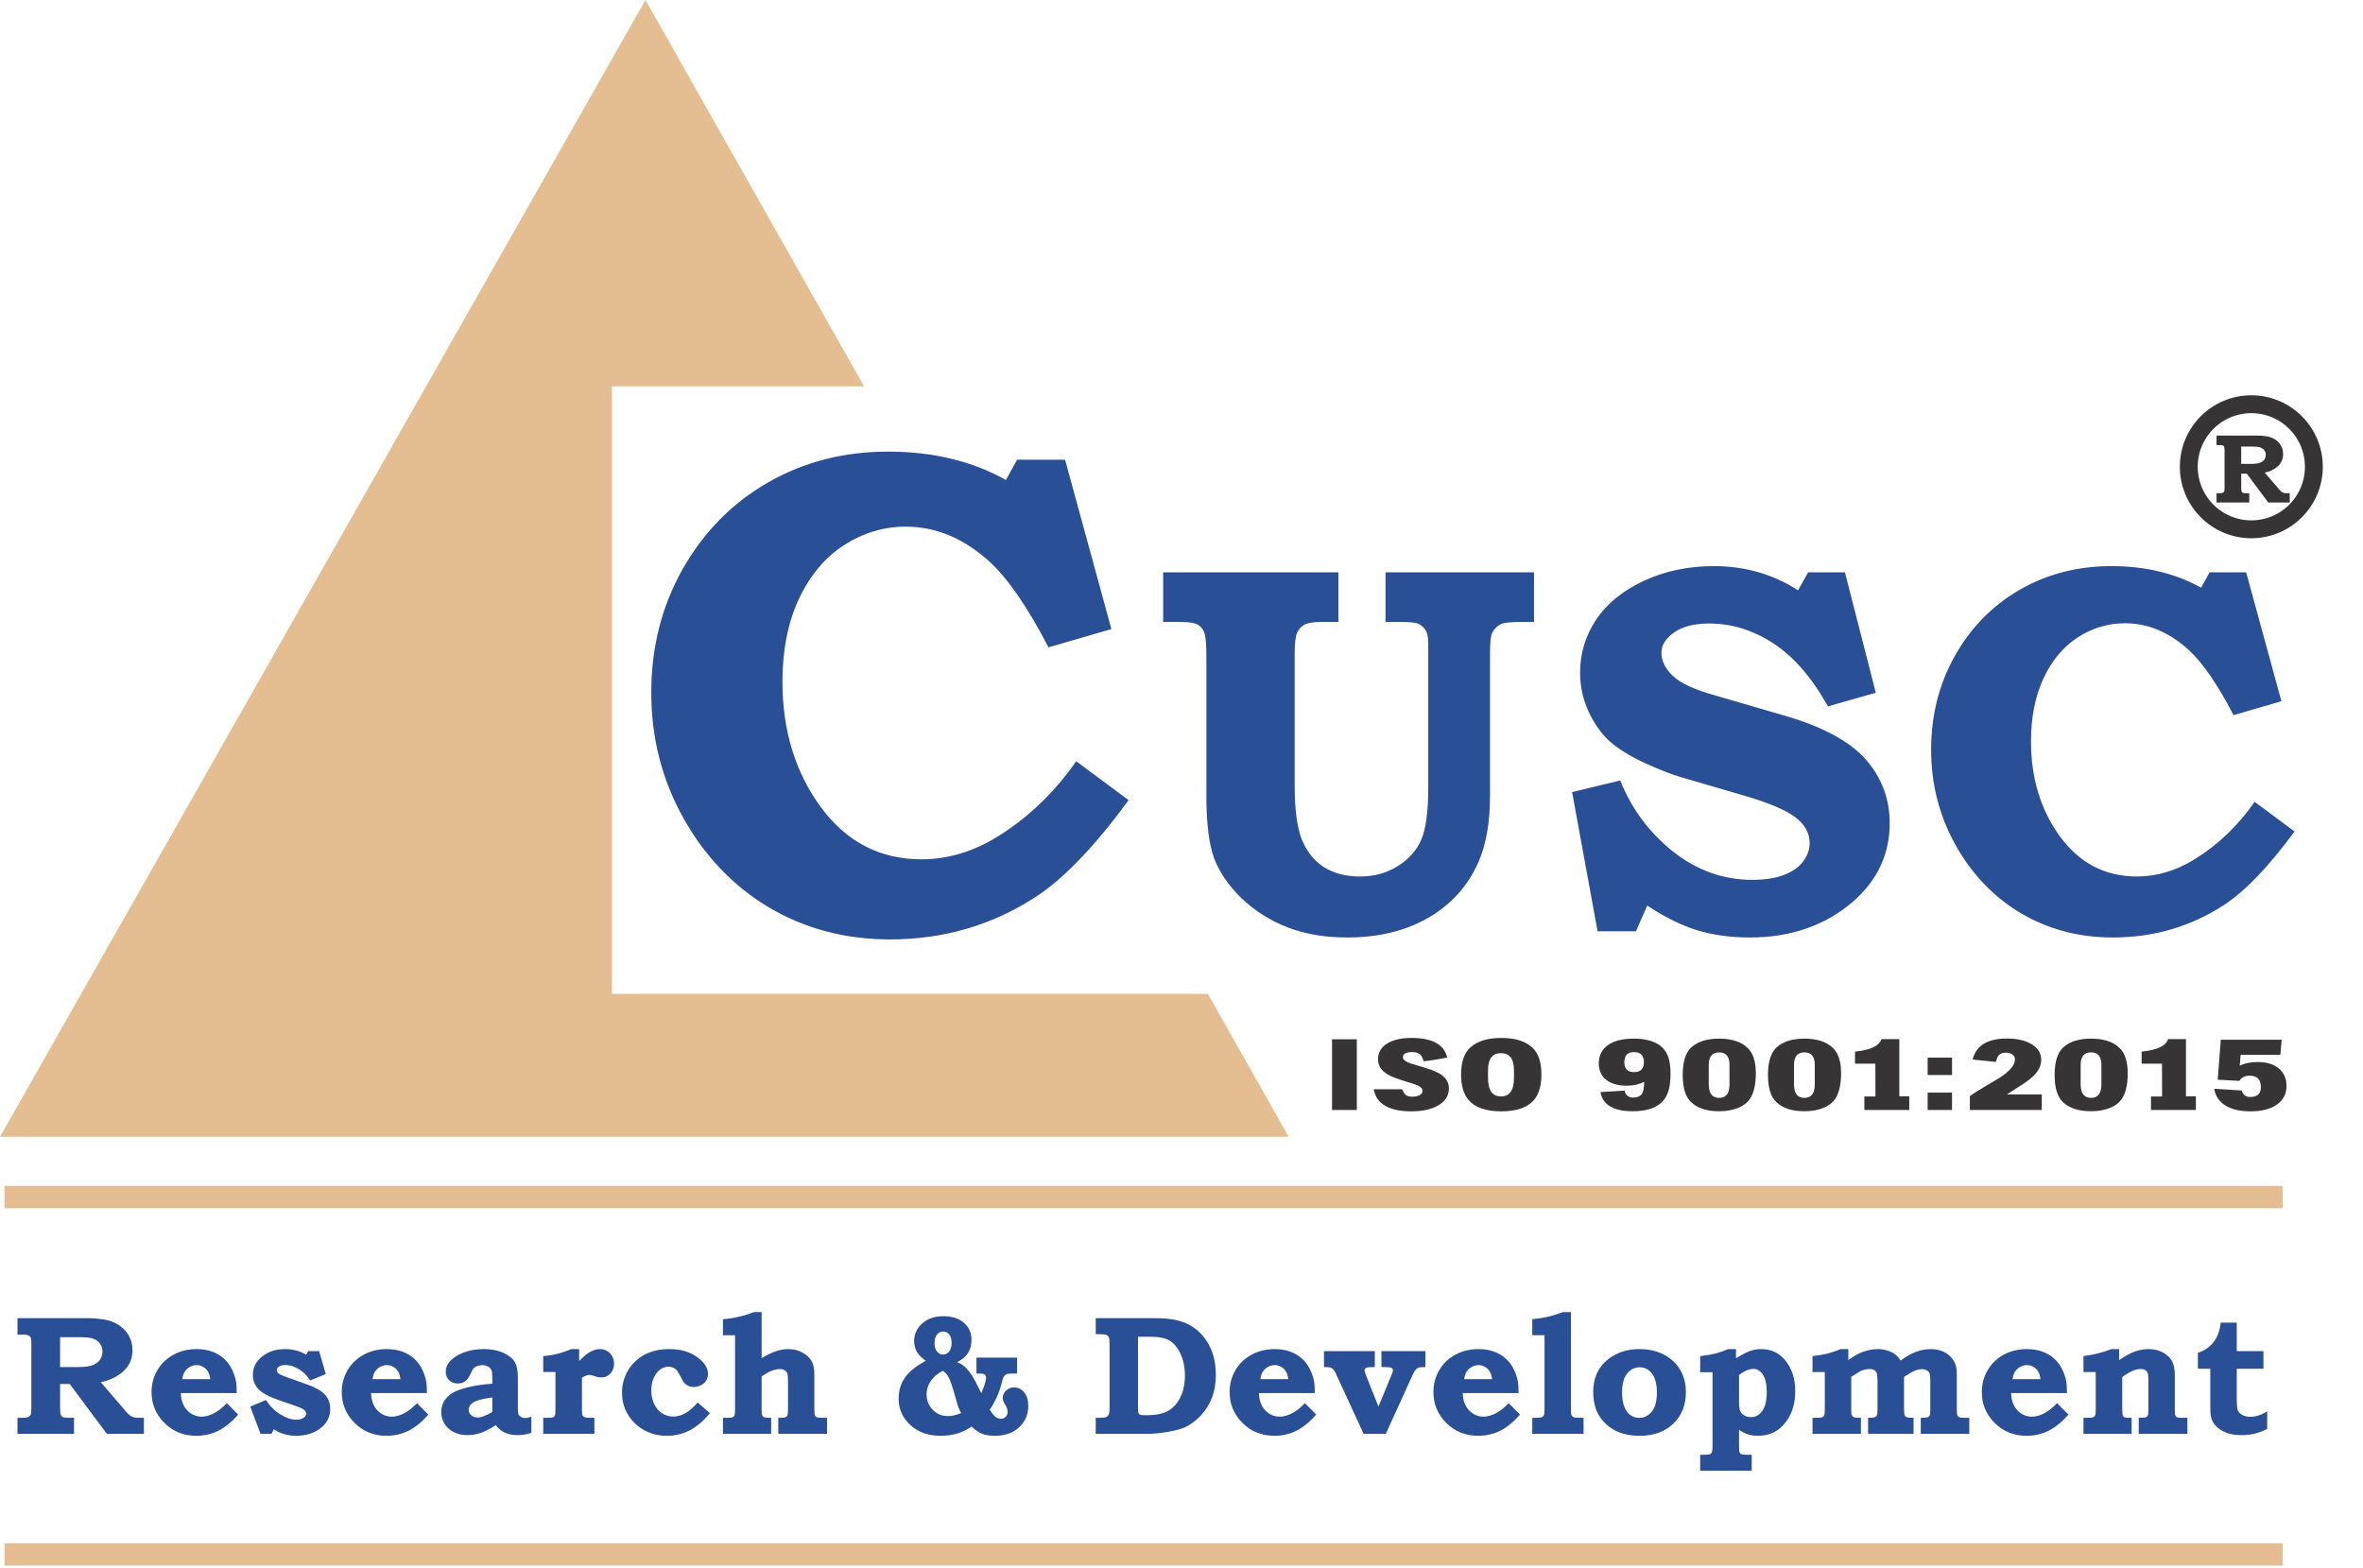 <svg width="529" height="351" viewBox="0 0 529 351" fill="none" xmlns="http://www.w3.org/2000/svg">
<path fill-rule="evenodd" clip-rule="evenodd" d="M193.443 86.5L144.5 0L0 254.5H288.5L270.394 222.5H137V86.5H193.443Z" fill="#E4BE90"/>
<rect x="1" y="265.5" width="510" height="5" fill="#E4BE90"/>
<rect x="1" y="345.5" width="510" height="5" fill="#E4BE90"/>
<path d="M227.688 102.921H238.435L248.804 140.839L234.727 144.926C230.034 135.894 225.619 129.486 221.482 125.702C215.73 120.505 209.499 117.907 202.788 117.907C197.894 117.907 193.303 119.269 189.014 121.994C184.776 124.718 181.395 128.729 178.872 134.027C176.4 139.325 175.164 145.531 175.164 152.646C175.164 163.493 178.014 172.828 183.716 180.648C189.468 188.469 196.986 192.379 206.27 192.379C212.173 192.379 217.849 190.689 223.298 187.309C230.11 183.121 235.988 177.495 240.933 170.431L252.664 179.135C245.045 189.529 238.082 196.769 231.775 200.856C222.037 207.163 211.189 210.316 199.231 210.316C189.291 210.316 180.285 207.945 172.212 203.202C164.19 198.409 157.782 191.723 152.988 183.146C148.195 174.569 145.798 165.209 145.798 155.067C145.798 144.976 148.119 135.793 152.761 127.519C157.454 119.193 163.811 112.71 171.834 108.068C179.907 103.426 188.888 101.105 198.777 101.105C208.818 101.105 217.622 103.224 225.191 107.462L227.688 102.921ZM260.393 128.124H299.63V139.244H295.77C294.003 139.244 292.736 139.455 291.967 139.878C291.238 140.3 290.7 140.915 290.354 141.722C290.008 142.49 289.836 144.084 289.836 146.504V175.773C289.836 181.228 290.373 185.299 291.449 187.988C292.563 190.677 294.214 192.732 296.404 194.153C298.632 195.536 301.321 196.228 304.47 196.228C307.62 196.228 310.424 195.459 312.882 193.923C315.341 192.386 317.088 190.447 318.126 188.104C319.201 185.722 319.739 181.804 319.739 176.35V144.084C319.739 142.74 319.566 141.779 319.22 141.203C318.759 140.435 318.145 139.897 317.377 139.59C316.839 139.359 315.475 139.244 313.286 139.244H310.174V128.124H343.419V139.244H340.827C338.253 139.244 336.659 139.398 336.044 139.705C335.123 140.166 334.45 140.838 334.028 141.722C333.721 142.298 333.567 143.892 333.567 146.504V178.193C333.567 184.032 332.722 188.929 331.032 192.886C328.689 198.263 324.944 202.45 319.796 205.446C314.688 208.404 308.619 209.883 301.589 209.883C296.634 209.883 292.198 209.134 288.28 207.636C284.362 206.099 280.924 203.929 277.966 201.125C275.047 198.283 272.992 195.286 271.801 192.137C270.649 188.987 270.073 184.339 270.073 178.193V147.138C270.073 144.295 269.919 142.471 269.612 141.664C269.305 140.819 268.805 140.204 268.114 139.82C267.422 139.436 266.078 139.244 264.081 139.244H260.393V128.124ZM413.019 128.124L419.933 155.089L409.216 158.143C405.644 151.728 401.591 147.042 397.059 144.084C392.526 141.088 387.706 139.59 382.597 139.59C379.293 139.59 376.682 140.262 374.761 141.606C372.879 142.951 371.938 144.449 371.938 146.101C371.938 147.983 372.802 149.73 374.53 151.344C376.221 152.957 379.332 154.397 383.864 155.665L399.306 160.159C407.872 162.618 413.979 165.882 417.628 169.954C421.239 174.064 423.044 178.846 423.044 184.301C423.044 191.253 420.279 197.13 414.747 201.932C408.563 207.232 400.881 209.883 391.7 209.883C387.437 209.883 383.519 209.345 379.946 208.27C376.374 207.156 372.648 205.312 368.769 202.738L366.234 208.5H357.649L351.945 177.329L362.719 174.736C365.254 181.074 369.191 186.375 374.53 190.639C379.908 194.864 385.804 196.977 392.219 196.977C395.1 196.977 397.481 196.612 399.363 195.882C401.284 195.152 402.724 194.134 403.685 192.828C404.645 191.522 405.125 190.178 405.125 188.795C405.125 186.49 404.011 184.512 401.783 182.86C399.517 181.209 395.561 179.576 389.914 177.963L376.489 174.045C374.454 173.469 371.688 172.393 368.193 170.818C364.736 169.205 362.066 167.534 360.184 165.806C358.34 164.077 356.804 161.868 355.574 159.18C354.345 156.452 353.731 153.591 353.731 150.595C353.731 146.331 354.902 142.413 357.245 138.841C359.627 135.23 363.18 132.311 367.904 130.083C372.668 127.855 377.93 126.741 383.692 126.741C390.644 126.741 396.924 128.547 402.532 132.157L404.779 128.124H413.019ZM494.66 128.124H502.842L510.735 156.99L500.018 160.102C496.446 153.226 493.085 148.348 489.935 145.467C485.556 141.51 480.813 139.532 475.704 139.532C471.978 139.532 468.483 140.569 465.218 142.644C461.991 144.718 459.417 147.771 457.497 151.805C455.615 155.838 454.674 160.562 454.674 165.979C454.674 174.237 456.844 181.343 461.184 187.297C465.563 193.251 471.287 196.228 478.354 196.228C482.848 196.228 487.17 194.941 491.318 192.367C496.504 189.179 500.979 184.896 504.743 179.519L513.674 186.145C507.874 194.057 502.573 199.569 497.771 202.681C490.358 207.482 482.099 209.883 472.996 209.883C465.429 209.883 458.572 208.077 452.427 204.467C446.319 200.818 441.441 195.728 437.792 189.198C434.143 182.668 432.318 175.543 432.318 167.822C432.318 160.14 434.085 153.149 437.619 146.85C441.191 140.512 446.031 135.576 452.139 132.042C458.284 128.508 465.122 126.741 472.65 126.741C480.294 126.741 486.997 128.354 492.759 131.581L494.66 128.124Z" fill="#295097"/>
<path d="M3.916 295.116H19.873C20.9 295.116 22.019 295.209 23.232 295.395C24.456 295.58 25.557 295.988 26.534 296.619C27.524 297.25 28.291 298.048 28.835 299.013C29.38 299.978 29.652 301.066 29.652 302.278C29.652 304.245 28.947 305.841 27.536 307.065C26.139 308.278 24.481 309.069 22.564 309.44L27.889 315.638L28.112 315.916C28.458 316.337 28.773 316.652 29.058 316.862C29.342 317.06 29.627 317.202 29.911 317.289C30.196 317.376 30.592 317.419 31.099 317.419H32.212V321H23.918L15.606 309.849H13.453V315.007C13.453 315.897 13.503 316.466 13.602 316.714C13.701 316.949 13.855 317.128 14.066 317.252C14.288 317.363 14.727 317.419 15.383 317.419H16.57V321H3.916V317.419H5.067C5.673 317.419 6.1 317.357 6.347 317.233C6.607 317.097 6.798 316.899 6.922 316.64C6.984 316.491 7.015 316.027 7.015 315.248V300.683C7.015 300.114 6.965 299.712 6.866 299.477C6.78 299.229 6.631 299.068 6.421 298.994C6.124 298.858 5.784 298.79 5.401 298.79L4.881 298.809H3.916V295.116ZM13.453 299.365V306.063H17.294C18.803 306.063 19.929 305.927 20.671 305.655C21.426 305.371 21.988 304.969 22.36 304.449C22.743 303.93 22.935 303.299 22.935 302.557C22.935 301.876 22.755 301.295 22.397 300.812C22.05 300.318 21.549 299.953 20.894 299.718C20.251 299.483 19.193 299.365 17.721 299.365H13.453ZM50.776 314.135L53.318 316.695C51.858 318.365 50.367 319.577 48.846 320.332C47.337 321.074 45.704 321.445 43.948 321.445C41.127 321.445 38.752 320.493 36.823 318.588C34.893 316.671 33.928 314.357 33.928 311.648C33.928 309.867 34.361 308.241 35.227 306.769C36.093 305.284 37.293 304.128 38.827 303.299C40.36 302.458 42.098 302.037 44.04 302.037C45.277 302.037 46.403 302.216 47.417 302.575C48.432 302.934 49.316 303.447 50.071 304.115C50.838 304.783 51.45 305.593 51.908 306.546C52.378 307.486 52.699 308.463 52.872 309.478C52.947 309.985 52.984 310.789 52.984 311.89H40.496C40.521 313.461 40.979 314.735 41.87 315.712C42.773 316.677 43.873 317.159 45.172 317.159C46.001 317.159 46.904 316.912 47.881 316.417C48.858 315.91 49.823 315.149 50.776 314.135ZM47.065 308.772C46.978 308.03 46.799 307.449 46.527 307.028C46.267 306.595 45.908 306.255 45.45 306.008C45.005 305.748 44.535 305.618 44.04 305.618C43.521 305.618 43.02 305.748 42.538 306.008C42.055 306.268 41.665 306.62 41.368 307.065C41.084 307.511 40.898 308.08 40.812 308.772H47.065ZM69.005 302.482H71.436L72.939 307.641L69.432 309.051C68.764 307.975 67.923 307.133 66.909 306.527C65.907 305.909 64.911 305.6 63.921 305.6C63.266 305.6 62.777 305.711 62.456 305.934C62.134 306.156 61.973 306.422 61.973 306.731C61.973 306.991 62.084 307.232 62.307 307.455C62.542 307.678 63.018 307.913 63.736 308.16L68.838 309.979C69.741 310.3 70.607 310.702 71.436 311.185C72.265 311.667 72.883 312.261 73.291 312.966C73.712 313.659 73.922 314.475 73.922 315.415C73.922 317.097 73.279 318.477 71.993 319.553C70.484 320.814 68.603 321.445 66.352 321.445C64.422 321.445 62.74 320.957 61.305 319.979L60.786 321H58.318L56.036 314.914L59.542 313.43C60.421 314.803 61.503 315.885 62.789 316.677C64.076 317.456 65.257 317.846 66.334 317.846C67.001 317.846 67.564 317.691 68.022 317.382C68.368 317.134 68.541 316.844 68.541 316.51C68.541 316.225 68.405 315.953 68.133 315.693C67.861 315.434 67.261 315.143 66.334 314.821L62.326 313.43C60.111 312.65 58.602 311.822 57.798 310.943C57.007 310.053 56.611 309.001 56.611 307.789C56.611 306.23 57.236 304.919 58.485 303.855C59.907 302.643 61.664 302.037 63.754 302.037C65.61 302.037 67.199 302.458 68.523 303.299L69.005 302.482ZM93.358 314.135L95.9 316.695C94.44 318.365 92.95 319.577 91.428 320.332C89.919 321.074 88.286 321.445 86.53 321.445C83.71 321.445 81.335 320.493 79.405 318.588C77.475 316.671 76.51 314.357 76.51 311.648C76.51 309.867 76.943 308.241 77.809 306.769C78.675 305.284 79.875 304.128 81.409 303.299C82.943 302.458 84.681 302.037 86.623 302.037C87.86 302.037 88.985 302.216 90 302.575C91.014 302.934 91.898 303.447 92.653 304.115C93.42 304.783 94.032 305.593 94.49 306.546C94.96 307.486 95.281 308.463 95.455 309.478C95.529 309.985 95.566 310.789 95.566 311.89H83.079C83.103 313.461 83.561 314.735 84.452 315.712C85.355 316.677 86.456 317.159 87.754 317.159C88.583 317.159 89.486 316.912 90.463 316.417C91.441 315.91 92.406 315.149 93.358 314.135ZM89.647 308.772C89.561 308.03 89.381 307.449 89.109 307.028C88.849 306.595 88.49 306.255 88.033 306.008C87.588 305.748 87.117 305.618 86.623 305.618C86.103 305.618 85.602 305.748 85.12 306.008C84.637 306.268 84.248 306.62 83.951 307.065C83.666 307.511 83.481 308.08 83.394 308.772H89.647ZM110.215 309.774V308.401C110.215 307.585 110.147 307.022 110.01 306.713C109.874 306.404 109.627 306.15 109.268 305.952C108.91 305.742 108.464 305.637 107.932 305.637C107.524 305.637 107.153 305.705 106.819 305.841C106.485 305.977 106.219 306.15 106.021 306.36C105.823 306.571 105.594 306.979 105.335 307.585C105.001 308.352 104.599 308.902 104.129 309.236C103.671 309.57 103.127 309.737 102.496 309.737C101.704 309.737 101.055 309.49 100.548 308.995C100.04 308.5 99.787 307.888 99.787 307.158C99.787 306.329 100.047 305.593 100.566 304.95C101.259 304.097 102.292 303.398 103.665 302.854C105.038 302.309 106.584 302.037 108.303 302.037C110.023 302.037 111.482 302.315 112.682 302.872C113.895 303.429 114.736 304.097 115.206 304.876C115.688 305.643 115.929 306.818 115.929 308.401V315.044C115.929 315.86 115.973 316.386 116.059 316.621C116.146 316.844 116.331 317.042 116.616 317.215C116.9 317.388 117.216 317.475 117.562 317.475C117.909 317.475 118.372 317.376 118.954 317.178V320.796C117.902 321.13 116.894 321.297 115.929 321.297C114.791 321.297 113.82 321.111 113.016 320.74C112.212 320.369 111.538 319.812 110.994 319.07C109.757 319.874 108.631 320.45 107.617 320.796C106.615 321.13 105.644 321.297 104.704 321.297C102.935 321.297 101.506 320.802 100.418 319.812C99.329 318.811 98.785 317.58 98.785 316.12C98.785 315.291 98.97 314.531 99.341 313.838C99.725 313.145 100.288 312.539 101.03 312.02C101.785 311.5 102.941 311.042 104.5 310.646C106.071 310.238 107.976 309.948 110.215 309.774ZM110.215 312.854C108.594 313.09 107.45 313.331 106.782 313.578C106.114 313.813 105.638 314.116 105.353 314.487C105.069 314.846 104.926 315.217 104.926 315.601C104.926 316.095 105.112 316.51 105.483 316.844C105.854 317.178 106.355 317.345 106.986 317.345C107.394 317.345 107.864 317.24 108.396 317.029C108.94 316.819 109.547 316.51 110.215 316.102V312.854ZM129.65 302.037V304.728C130.64 303.688 131.493 302.983 132.211 302.612C132.941 302.229 133.639 302.037 134.307 302.037C134.914 302.037 135.452 302.179 135.922 302.464C136.404 302.736 136.781 303.132 137.054 303.651C137.338 304.171 137.48 304.728 137.48 305.321C137.48 306.101 137.221 306.806 136.701 307.437C136.194 308.067 135.476 308.383 134.549 308.383C134.301 308.383 134.079 308.364 133.881 308.327C133.695 308.29 133.293 308.166 132.675 307.956C132.353 307.857 132.087 307.808 131.877 307.808C131.555 307.808 131.023 308.012 130.281 308.42V315.675C130.281 316.293 130.324 316.695 130.411 316.881C130.51 317.066 130.665 317.202 130.875 317.289C131.085 317.376 131.543 317.419 132.248 317.419H133.064V321H121.616V317.419H122.562C123.243 317.419 123.663 317.382 123.824 317.308C123.997 317.233 124.127 317.104 124.214 316.918C124.3 316.732 124.344 316.318 124.344 315.675V307.158H121.616V303.596C123.632 303.472 125.729 302.952 127.906 302.037H129.65ZM156.192 313.986L158.92 316.38C157.46 318.149 155.945 319.435 154.374 320.239C152.803 321.043 151.121 321.445 149.327 321.445C146.457 321.445 144.058 320.511 142.128 318.644C140.211 316.776 139.252 314.5 139.252 311.815C139.252 309.997 139.697 308.333 140.588 306.824C141.491 305.315 142.722 304.14 144.28 303.299C145.851 302.458 147.7 302.037 149.828 302.037C152.376 302.037 154.454 302.631 156.062 303.818C157.683 304.993 158.493 306.237 158.493 307.548C158.493 308.104 158.363 308.605 158.103 309.051C157.856 309.484 157.473 309.836 156.953 310.108C156.434 310.381 155.883 310.517 155.302 310.517C154.832 310.517 154.411 310.424 154.04 310.238C153.669 310.053 153.36 309.818 153.112 309.533C153.001 309.41 152.784 309.026 152.463 308.383C152.055 307.579 151.739 307.047 151.517 306.787C151.294 306.527 151.028 306.329 150.719 306.193C150.409 306.045 150.057 305.971 149.661 305.971C149.018 305.971 148.399 306.181 147.806 306.602C147.224 307.01 146.742 307.634 146.358 308.476C145.987 309.317 145.802 310.257 145.802 311.296C145.802 312.434 146.024 313.461 146.47 314.376C146.915 315.279 147.509 315.965 148.251 316.436C149.005 316.906 149.834 317.141 150.737 317.141C151.603 317.141 152.475 316.906 153.353 316.436C154.232 315.965 155.178 315.149 156.192 313.986ZM170.507 293.762V304.06C171.732 303.317 172.814 302.798 173.754 302.501C174.694 302.192 175.603 302.037 176.482 302.037C177.657 302.037 178.702 302.291 179.617 302.798C180.545 303.293 181.225 303.917 181.658 304.672C182.091 305.426 182.308 306.435 182.308 307.696V315.434C182.308 316.188 182.339 316.646 182.4 316.807C182.499 317.042 182.685 317.215 182.957 317.326C183.118 317.388 183.557 317.419 184.274 317.419H185.147V321H174.236V317.419H174.793C175.325 317.419 175.69 317.369 175.888 317.271C176.086 317.172 176.222 317.035 176.296 316.862C176.37 316.677 176.407 316.238 176.407 315.545V309.144C176.407 308.302 176.352 307.746 176.24 307.474C176.141 307.189 175.956 306.96 175.684 306.787C175.412 306.602 175.071 306.509 174.663 306.509C174.082 306.509 173.469 306.626 172.826 306.861C172.195 307.096 171.422 307.529 170.507 308.16V315.545C170.507 316.25 170.544 316.689 170.618 316.862C170.692 317.035 170.835 317.172 171.045 317.271C171.255 317.369 171.651 317.419 172.232 317.419H172.641V321H161.842V317.419H162.881C163.487 317.419 163.871 317.382 164.031 317.308C164.205 317.221 164.334 317.085 164.421 316.899C164.508 316.701 164.551 316.318 164.551 315.749V298.938H161.842V295.339C162.869 295.277 164.019 295.104 165.293 294.819C166.58 294.522 167.736 294.17 168.763 293.762H170.507ZM218.6 303.948H227.692V307.511H226.578C225.948 307.511 225.508 307.573 225.261 307.696C225.014 307.82 224.81 308.03 224.649 308.327C224.55 308.488 224.346 309.181 224.036 310.405C223.826 311.185 223.498 312.057 223.053 313.021C222.608 313.974 222.113 314.84 221.569 315.619C222.113 316.448 222.564 316.992 222.923 317.252C223.294 317.512 223.665 317.642 224.036 317.642C224.469 317.642 224.834 317.499 225.131 317.215C225.428 316.918 225.576 316.541 225.576 316.083C225.576 315.638 225.391 315.1 225.02 314.469C224.661 313.9 224.482 313.405 224.482 312.984C224.482 312.354 224.729 311.803 225.224 311.333C225.719 310.851 226.312 310.609 227.005 310.609C227.908 310.609 228.663 310.974 229.269 311.704C229.887 312.422 230.197 313.442 230.197 314.766C230.197 316.695 229.51 318.291 228.137 319.553C226.776 320.814 224.97 321.445 222.719 321.445C221.593 321.445 220.659 321.303 219.917 321.019C219.175 320.734 218.371 320.19 217.505 319.386C215.526 320.759 213.225 321.445 210.603 321.445C207.807 321.445 205.537 320.641 203.793 319.033C202.049 317.425 201.177 315.458 201.177 313.133C201.177 311.191 201.734 309.502 202.847 308.067C203.725 306.929 205.197 305.785 207.263 304.635C206.397 304.078 205.742 303.435 205.296 302.705C204.863 301.963 204.647 301.14 204.647 300.237C204.647 298.691 205.247 297.38 206.447 296.304C207.659 295.215 209.236 294.671 211.178 294.671C213.157 294.671 214.703 295.172 215.817 296.174C216.93 297.163 217.487 298.413 217.487 299.922C217.487 301.184 217.171 302.26 216.54 303.15C216.046 303.843 215.297 304.443 214.295 304.95C214.988 305.259 215.532 305.587 215.928 305.934C216.472 306.416 217.023 307.078 217.579 307.919C217.938 308.451 218.637 309.774 219.676 311.89C220.394 310.257 220.752 309.088 220.752 308.383C220.752 308.185 220.69 308.012 220.567 307.863C220.443 307.702 220.276 307.604 220.066 307.566C219.917 307.529 219.429 307.511 218.6 307.511V303.948ZM211.141 298.104C210.572 298.104 210.108 298.332 209.749 298.79C209.391 299.235 209.211 299.891 209.211 300.757C209.211 301.524 209.397 302.136 209.768 302.594C210.139 303.039 210.578 303.262 211.085 303.262C211.407 303.262 211.728 303.163 212.05 302.965C212.372 302.755 212.601 302.482 212.737 302.148C212.935 301.715 213.034 301.221 213.034 300.664C213.034 299.798 212.848 299.155 212.477 298.734C212.106 298.314 211.66 298.104 211.141 298.104ZM211.085 306.88C209.885 307.498 208.976 308.271 208.358 309.199C207.739 310.115 207.43 311.098 207.43 312.149C207.43 313.51 207.888 314.667 208.803 315.619C209.731 316.559 210.844 317.029 212.143 317.029C213.145 317.029 214.153 316.8 215.167 316.343C214.883 315.873 214.648 315.359 214.462 314.803L213.46 311.333C213.102 310.121 212.811 309.273 212.588 308.791C212.366 308.309 212.149 307.938 211.939 307.678C211.728 307.418 211.444 307.152 211.085 306.88ZM245.299 295.116H258.863C261.943 295.116 264.392 295.605 266.21 296.582C268.029 297.559 269.476 299.007 270.552 300.924C271.641 302.841 272.185 305.142 272.185 307.826C272.185 309.694 271.907 311.364 271.35 312.836C270.806 314.308 269.989 315.638 268.901 316.825C267.812 318 266.643 318.885 265.394 319.479C264.454 319.924 263.118 320.289 261.386 320.573C259.667 320.858 258.288 321 257.249 321H245.299V317.419H246.19C246.945 317.419 247.439 317.357 247.674 317.233C247.909 317.11 248.101 316.899 248.25 316.603C248.349 316.368 248.398 315.854 248.398 315.062V300.924C248.398 300.132 248.342 299.625 248.231 299.402C248.132 299.167 247.959 298.994 247.711 298.883C247.476 298.759 246.969 298.697 246.19 298.697H245.299V295.116ZM254.762 299.272V315.359C254.762 315.904 254.793 316.238 254.855 316.361C254.954 316.547 255.096 316.677 255.282 316.751C255.48 316.813 255.944 316.844 256.673 316.844C258.702 316.844 260.285 316.535 261.423 315.916C262.574 315.285 263.502 314.283 264.207 312.91C264.912 311.525 265.264 309.88 265.264 307.975C265.264 306.094 264.93 304.462 264.262 303.076C263.607 301.678 262.79 300.695 261.813 300.126C260.836 299.557 259.438 299.272 257.62 299.272H254.762ZM292.122 314.135L294.664 316.695C293.204 318.365 291.714 319.577 290.192 320.332C288.683 321.074 287.05 321.445 285.294 321.445C282.473 321.445 280.098 320.493 278.169 318.588C276.239 316.671 275.274 314.357 275.274 311.648C275.274 309.867 275.707 308.241 276.573 306.769C277.439 305.284 278.639 304.128 280.173 303.299C281.706 302.458 283.444 302.037 285.386 302.037C286.623 302.037 287.749 302.216 288.763 302.575C289.778 302.934 290.662 303.447 291.417 304.115C292.184 304.783 292.796 305.593 293.254 306.546C293.724 307.486 294.045 308.463 294.218 309.478C294.293 309.985 294.33 310.789 294.33 311.89H281.842C281.867 313.461 282.325 314.735 283.216 315.712C284.119 316.677 285.219 317.159 286.518 317.159C287.347 317.159 288.25 316.912 289.227 316.417C290.204 315.91 291.169 315.149 292.122 314.135ZM288.411 308.772C288.324 308.03 288.145 307.449 287.873 307.028C287.613 306.595 287.254 306.255 286.797 306.008C286.351 305.748 285.881 305.618 285.386 305.618C284.867 305.618 284.366 305.748 283.883 306.008C283.401 306.268 283.011 306.62 282.715 307.065C282.43 307.511 282.244 308.08 282.158 308.772H288.411ZM309.257 302.482H319.109V306.063C318.28 306.076 317.798 306.101 317.662 306.138C317.452 306.2 317.229 306.348 316.994 306.583C316.771 306.818 316.542 307.183 316.307 307.678L310.24 321H305.267L298.94 307.27C298.792 306.96 298.6 306.694 298.365 306.472C298.18 306.299 297.975 306.187 297.753 306.138C297.604 306.088 297.153 306.063 296.398 306.063V302.482H307.772V306.063H307.179C306.449 306.063 305.997 306.119 305.824 306.23C305.589 306.379 305.471 306.571 305.471 306.806C305.471 306.991 305.552 307.282 305.713 307.678L308.589 314.896L311.576 307.678C311.749 307.27 311.836 306.966 311.836 306.769C311.836 306.521 311.706 306.336 311.446 306.212C311.248 306.113 310.809 306.063 310.129 306.063H309.257V302.482ZM337.747 314.135L340.289 316.695C338.829 318.365 337.339 319.577 335.817 320.332C334.308 321.074 332.675 321.445 330.919 321.445C328.099 321.445 325.724 320.493 323.794 318.588C321.864 316.671 320.899 314.357 320.899 311.648C320.899 309.867 321.332 308.241 322.198 306.769C323.064 305.284 324.264 304.128 325.798 303.299C327.332 302.458 329.07 302.037 331.012 302.037C332.249 302.037 333.374 302.216 334.389 302.575C335.403 302.934 336.287 303.447 337.042 304.115C337.809 304.783 338.421 305.593 338.879 306.546C339.349 307.486 339.671 308.463 339.844 309.478C339.918 309.985 339.955 310.789 339.955 311.89H327.468C327.492 313.461 327.95 314.735 328.841 315.712C329.744 316.677 330.845 317.159 332.143 317.159C332.972 317.159 333.875 316.912 334.852 316.417C335.83 315.91 336.795 315.149 337.747 314.135ZM334.036 308.772C333.949 308.03 333.77 307.449 333.498 307.028C333.238 306.595 332.879 306.255 332.422 306.008C331.977 305.748 331.506 305.618 331.012 305.618C330.492 305.618 329.991 305.748 329.509 306.008C329.026 306.268 328.637 306.62 328.34 307.065C328.055 307.511 327.87 308.08 327.783 308.772H334.036ZM351.69 293.762V315.471C351.69 316.201 351.721 316.633 351.783 316.77C351.87 317.017 352.062 317.196 352.358 317.308C352.544 317.382 353.045 317.419 353.861 317.419H354.511V321H343.025V317.419H343.731C344.473 317.419 344.949 317.376 345.159 317.289C345.37 317.19 345.524 317.042 345.623 316.844C345.722 316.633 345.772 316.176 345.772 315.471V298.92H343.025V295.32C345.24 295.172 347.528 294.652 349.891 293.762H351.69ZM366.988 302.037C369.104 302.037 370.947 302.451 372.518 303.28C374.089 304.109 375.295 305.241 376.136 306.676C376.989 308.098 377.416 309.768 377.416 311.686C377.416 314.58 376.476 316.93 374.596 318.736C372.716 320.542 370.205 321.445 367.063 321.445C363.859 321.445 361.311 320.536 359.418 318.718C357.587 316.986 356.672 314.642 356.672 311.686C356.672 309.743 357.086 308.074 357.915 306.676C358.756 305.278 359.969 304.159 361.552 303.317C363.135 302.464 364.947 302.037 366.988 302.037ZM367.063 306.101C366.358 306.101 365.696 306.311 365.077 306.731C364.459 307.152 363.976 307.771 363.63 308.587C363.296 309.403 363.129 310.442 363.129 311.704C363.129 313.003 363.296 314.079 363.63 314.933C363.964 315.786 364.422 316.417 365.003 316.825C365.597 317.233 366.246 317.438 366.951 317.438C368.04 317.438 368.974 316.98 369.753 316.064C370.532 315.137 370.922 313.702 370.922 311.76C370.922 309.88 370.557 308.469 369.827 307.529C369.11 306.577 368.188 306.101 367.063 306.101ZM388.632 302.037V304.097C390.042 303.231 391.118 302.674 391.861 302.427C392.615 302.167 393.419 302.037 394.273 302.037C396.437 302.037 398.2 302.835 399.561 304.431C401.119 306.261 401.899 308.599 401.899 311.444C401.899 314.166 401.218 316.442 399.858 318.272C398.299 320.388 396.209 321.445 393.586 321.445C392.745 321.445 392.009 321.346 391.378 321.148C390.747 320.963 390.061 320.617 389.319 320.109V323.839C389.319 324.581 389.356 325.026 389.43 325.175C389.517 325.36 389.653 325.49 389.838 325.564C390.036 325.651 390.518 325.694 391.285 325.694H392.157V329.275H380.616V325.694H381.247C382.101 325.694 382.614 325.657 382.787 325.583C382.973 325.521 383.115 325.379 383.214 325.156C383.325 324.946 383.381 324.507 383.381 323.839V307.214H380.616V303.614C381.952 303.453 383.09 303.256 384.031 303.021C384.971 302.785 385.923 302.458 386.888 302.037H388.632ZM389.319 307.826V313.875C389.319 314.827 389.405 315.508 389.578 315.916C389.764 316.312 390.073 316.64 390.506 316.899C390.951 317.147 391.459 317.271 392.028 317.271C393.03 317.271 393.858 316.807 394.514 315.879C395.182 314.951 395.516 313.541 395.516 311.648C395.516 309.892 395.225 308.593 394.644 307.752C394.075 306.898 393.37 306.472 392.529 306.472C391.564 306.472 390.494 306.923 389.319 307.826ZM413.783 302.037V304.505C414.859 303.676 415.953 303.058 417.067 302.649C418.18 302.241 419.312 302.037 420.462 302.037C421.192 302.037 421.891 302.148 422.559 302.371C423.239 302.581 423.802 302.86 424.247 303.206C424.705 303.552 425.12 304.022 425.491 304.616C426.69 303.701 427.841 303.045 428.942 302.649C430.043 302.241 431.162 302.037 432.3 302.037C433.29 302.037 434.187 302.216 434.991 302.575C435.795 302.934 436.444 303.423 436.939 304.041C437.446 304.647 437.774 305.309 437.922 306.026C438.021 306.472 438.071 307.121 438.071 307.975V315.656C438.071 316.287 438.114 316.695 438.201 316.881C438.3 317.066 438.46 317.209 438.683 317.308C438.844 317.382 439.295 317.419 440.037 317.419H440.854V321H429.999V317.419C430.803 317.419 431.311 317.382 431.521 317.308C431.731 317.221 431.886 317.091 431.985 316.918C432.084 316.732 432.133 316.337 432.133 315.73V308.995C432.133 308.216 432.078 307.702 431.966 307.455C431.867 307.195 431.663 306.979 431.354 306.806C431.057 306.62 430.698 306.527 430.278 306.527C429.795 306.527 429.276 306.639 428.719 306.861C428.162 307.072 427.34 307.542 426.251 308.271V315.526C426.251 316.244 426.301 316.695 426.4 316.881C426.499 317.066 426.672 317.209 426.919 317.308C427.068 317.369 427.556 317.407 428.385 317.419V321H418.199V317.419C419.04 317.407 419.553 317.363 419.739 317.289C419.924 317.215 420.066 317.079 420.165 316.881C420.264 316.683 420.314 316.231 420.314 315.526V309.162C420.314 308.185 420.227 307.535 420.054 307.214C419.782 306.731 419.3 306.49 418.607 306.49C418.26 306.49 417.896 306.534 417.512 306.62C417.129 306.707 416.751 306.843 416.38 307.028C416.182 307.127 415.675 307.449 414.859 307.993L414.432 308.271V315.526C414.432 316.219 414.469 316.652 414.543 316.825C414.618 316.998 414.76 317.141 414.97 317.252C415.193 317.363 415.57 317.419 416.102 317.419H416.603V321H405.767V317.419H406.491C407.258 317.419 407.734 317.382 407.919 317.308C408.117 317.221 408.266 317.079 408.365 316.881C408.464 316.671 408.513 316.219 408.513 315.526V307.177H405.767V303.596C408.031 303.385 410.121 302.866 412.038 302.037H413.783ZM460.512 314.135L463.054 316.695C461.595 318.365 460.104 319.577 458.583 320.332C457.073 321.074 455.441 321.445 453.684 321.445C450.864 321.445 448.489 320.493 446.559 318.588C444.629 316.671 443.665 314.357 443.665 311.648C443.665 309.867 444.097 308.241 444.963 306.769C445.829 305.284 447.029 304.128 448.563 303.299C450.097 302.458 451.835 302.037 453.777 302.037C455.014 302.037 456.139 302.216 457.154 302.575C458.168 302.934 459.053 303.447 459.807 304.115C460.574 304.783 461.186 305.593 461.644 306.546C462.114 307.486 462.436 308.463 462.609 309.478C462.683 309.985 462.72 310.789 462.72 311.89H450.233C450.258 313.461 450.715 314.735 451.606 315.712C452.509 316.677 453.61 317.159 454.909 317.159C455.737 317.159 456.64 316.912 457.618 316.417C458.595 315.91 459.56 315.149 460.512 314.135ZM456.801 308.772C456.715 308.03 456.535 307.449 456.263 307.028C456.003 306.595 455.645 306.255 455.187 306.008C454.742 305.748 454.272 305.618 453.777 305.618C453.257 305.618 452.756 305.748 452.274 306.008C451.792 306.268 451.402 306.62 451.105 307.065C450.82 307.511 450.635 308.08 450.548 308.772H456.801ZM474.4 302.037V304.505C475.798 303.552 476.991 302.903 477.981 302.557C478.983 302.21 480.004 302.037 481.043 302.037C482.242 302.037 483.3 302.291 484.215 302.798C485.143 303.305 485.817 303.942 486.238 304.709C486.658 305.464 486.869 306.54 486.869 307.938V315.656C486.869 316.312 486.912 316.732 486.999 316.918C487.098 317.104 487.246 317.24 487.444 317.326C487.592 317.388 488.038 317.419 488.78 317.419H489.689V321H478.797V317.419C479.626 317.407 480.09 317.388 480.189 317.363C480.498 317.277 480.702 317.134 480.801 316.937C480.9 316.739 480.95 316.312 480.95 315.656V308.847C480.95 307.968 480.857 307.399 480.672 307.14C480.375 306.707 479.905 306.49 479.261 306.49C478.729 306.49 478.16 306.608 477.554 306.843C476.948 307.078 476.132 307.56 475.105 308.29V315.656C475.105 316.46 475.192 316.955 475.365 317.141C475.538 317.326 475.952 317.419 476.608 317.419H477.202V321H466.422V317.419H466.96C467.813 317.419 468.339 317.382 468.537 317.308C468.747 317.233 468.902 317.104 469.001 316.918C469.112 316.732 469.168 316.368 469.168 315.823V307.177H466.422V303.596C468.648 303.324 470.732 302.804 472.674 302.037H474.4ZM500.738 296.118V302.482H506.713V306.435H500.738V312.892C500.738 314.351 500.812 315.291 500.961 315.712C501.122 316.12 501.412 316.448 501.833 316.695C502.389 317.029 503.026 317.196 503.744 317.196C505.018 317.196 506.286 316.782 507.548 315.953V319.924C506.471 320.431 505.494 320.79 504.616 321C503.75 321.198 502.81 321.297 501.796 321.297C500.645 321.297 499.625 321.155 498.734 320.87C497.856 320.573 497.101 320.159 496.47 319.627C495.852 319.083 495.419 318.507 495.172 317.901C494.937 317.295 494.819 316.417 494.819 315.267V306.435H492.036V302.872C493.025 302.55 493.873 302.093 494.578 301.499C495.283 300.893 495.846 300.169 496.266 299.328C496.699 298.487 496.996 297.417 497.157 296.118H500.738Z" fill="#295097"/>
<path d="M298.202 248.5V232.682H303.746V248.5H298.202ZM315.935 248.808C313.559 248.808 311.66 248.419 310.237 247.642C308.697 246.791 307.803 245.53 307.553 243.858H313.867C314.234 244.533 314.461 244.914 314.549 245.002C314.887 245.354 315.415 245.53 316.133 245.53C316.808 245.53 317.365 245.413 317.805 245.178C318.245 244.943 318.465 244.613 318.465 244.188C318.465 243.763 318.113 243.374 317.409 243.022C317.043 242.846 316.405 242.626 315.495 242.362C313.105 241.643 311.499 241.042 310.677 240.558C309.225 239.707 308.499 238.571 308.499 237.148C308.499 235.637 309.189 234.457 310.567 233.606C311.902 232.785 313.699 232.374 315.957 232.374C320.636 232.374 323.313 233.841 323.987 236.774C321.758 237.199 319.998 237.471 318.707 237.588C318.502 236.869 318.238 236.363 317.915 236.07C317.519 235.718 316.925 235.542 316.133 235.542C314.755 235.542 314.065 235.931 314.065 236.708C314.065 237.133 314.439 237.515 315.187 237.852C315.554 238.013 316.199 238.226 317.123 238.49C319.573 239.179 321.215 239.759 322.051 240.228C323.591 241.079 324.361 242.215 324.361 243.638C324.361 245.295 323.547 246.586 321.919 247.51C320.409 248.375 318.414 248.808 315.935 248.808ZM343.592 246.036C342.155 247.884 339.661 248.808 336.112 248.808C332.636 248.808 330.172 247.943 328.72 246.212C327.635 244.907 327.092 243.037 327.092 240.602V240.558C327.092 237.727 327.803 235.689 329.226 234.442C330.795 233.063 333.076 232.374 336.068 232.374H336.134C339.258 232.374 341.597 233.129 343.152 234.64C344.428 235.872 345.066 237.852 345.066 240.58C345.066 242.941 344.575 244.76 343.592 246.036ZM338.928 239.59C338.928 237.053 337.96 235.784 336.024 235.784C334.088 235.784 333.12 237.053 333.12 239.59V241.35C333.12 244.093 334.088 245.464 336.024 245.464C337.96 245.464 338.928 244.093 338.928 241.35V239.59ZM372.483 246.256C371.134 247.943 368.817 248.786 365.531 248.786C361.205 248.786 358.792 247.356 358.293 244.496L363.683 244.166C363.903 245.207 364.563 245.728 365.663 245.728C366.543 245.728 367.181 245.449 367.577 244.892C367.9 244.408 368.069 243.506 368.083 242.186C366.983 242.773 365.685 243.066 364.189 243.066C362.209 243.066 360.669 242.626 359.569 241.746C358.469 240.851 357.919 239.634 357.919 238.094C357.919 236.29 358.631 234.897 360.053 233.914C361.417 232.99 363.324 232.528 365.773 232.528C368.047 232.528 369.88 232.961 371.273 233.826C372.3 234.486 373.026 235.403 373.451 236.576C373.803 237.559 373.979 238.849 373.979 240.448C373.979 243.088 373.481 245.024 372.483 246.256ZM365.773 235.542C364.351 235.542 363.639 236.297 363.639 237.808C363.639 239.289 364.365 240.03 365.817 240.03C367.284 240.03 368.017 239.282 368.017 237.786C368.017 236.29 367.269 235.542 365.773 235.542ZM391.732 246.058C391.175 246.879 390.317 247.532 389.158 248.016C387.926 248.529 386.489 248.786 384.846 248.786C382.089 248.786 379.992 248.097 378.554 246.718C377.322 245.545 376.706 243.521 376.706 240.646C376.706 237.727 377.352 235.674 378.642 234.486C380.08 233.181 382.148 232.528 384.846 232.528C387.677 232.528 389.811 233.225 391.248 234.618C392.466 235.791 393.074 237.676 393.074 240.272C393.074 242.795 392.627 244.723 391.732 246.058ZM387.178 238.402C387.178 236.539 386.408 235.608 384.868 235.608C383.314 235.608 382.536 236.539 382.536 238.402V242.78C382.536 244.789 383.314 245.794 384.868 245.794C386.408 245.794 387.178 244.789 387.178 242.78V238.402ZM410.82 246.058C410.263 246.879 409.405 247.532 408.246 248.016C407.014 248.529 405.577 248.786 403.934 248.786C401.177 248.786 399.079 248.097 397.642 246.718C396.41 245.545 395.794 243.521 395.794 240.646C395.794 237.727 396.439 235.674 397.73 234.486C399.167 233.181 401.235 232.528 403.934 232.528C406.765 232.528 408.899 233.225 410.336 234.618C411.553 235.791 412.162 237.676 412.162 240.272C412.162 242.795 411.715 244.723 410.82 246.058ZM406.266 238.402C406.266 236.539 405.496 235.608 403.956 235.608C402.401 235.608 401.624 236.539 401.624 238.402V242.78C401.624 244.789 402.401 245.794 403.956 245.794C405.496 245.794 406.266 244.789 406.266 242.78V238.402ZM417.367 248.5V245.486H419.853L419.831 238.138H415.277V235.432C418.739 235.095 420.711 234.163 421.195 232.638H425.199V245.442H427.421V248.5H417.367ZM431.541 240.668V236.774H436.997V240.668H431.541ZM431.541 248.5V244.606H436.997V248.5H431.541ZM440.986 248.5V245.398L442.504 244.364C444.264 243.308 446.032 242.252 447.806 241.196C449.992 239.744 451.084 238.409 451.084 237.192C451.084 236.752 450.908 236.393 450.556 236.114C450.204 235.821 449.713 235.674 449.082 235.674C448.364 235.674 447.828 235.857 447.476 236.224C447.198 236.532 446.978 237.038 446.816 237.742L441.646 237.214C441.661 236.994 441.72 236.759 441.822 236.51C442.79 233.841 445.284 232.506 449.302 232.506C451.517 232.506 453.321 232.909 454.714 233.716C456.21 234.581 456.958 235.762 456.958 237.258C456.958 238.373 456.54 239.414 455.704 240.382C455.074 241.115 454.084 241.922 452.734 242.802C451.59 243.535 450.439 244.276 449.28 245.024H457.09V248.5H440.986ZM474.989 246.058C474.431 246.879 473.573 247.532 472.415 248.016C471.183 248.529 469.745 248.786 468.103 248.786C465.345 248.786 463.248 248.097 461.811 246.718C460.579 245.545 459.963 243.521 459.963 240.646C459.963 237.727 460.608 235.674 461.899 234.486C463.336 233.181 465.404 232.528 468.103 232.528C470.933 232.528 473.067 233.225 474.505 234.618C475.722 235.791 476.331 237.676 476.331 240.272C476.331 242.795 475.883 244.723 474.989 246.058ZM470.435 238.402C470.435 236.539 469.665 235.608 468.125 235.608C466.57 235.608 465.793 236.539 465.793 238.402V242.78C465.793 244.789 466.57 245.794 468.125 245.794C469.665 245.794 470.435 244.789 470.435 242.78V238.402ZM481.536 248.5V245.486H484.022L484 238.138H479.446V235.432C482.907 235.095 484.88 234.163 485.364 232.638H489.368V245.442H491.59V248.5H481.536ZM503.806 248.808C501.489 248.808 499.641 248.383 498.262 247.532C496.81 246.667 495.959 245.405 495.71 243.748L501.848 244.144C502.156 245.112 502.772 245.596 503.696 245.596C505.324 245.596 506.138 244.87 506.138 243.418C506.138 241.687 505.302 240.822 503.63 240.822C502.559 240.822 501.789 241.211 501.32 241.988L496.48 241.724L497.162 232.77H510.802L510.494 236.158H501.606L501.408 238.578C502.552 238.035 503.887 237.764 505.412 237.764C507.568 237.764 509.225 238.314 510.384 239.414C511.381 240.382 511.88 241.607 511.88 243.088C511.88 244.848 511.191 246.227 509.812 247.224C508.389 248.28 506.387 248.808 503.806 248.808Z" fill="#373435"/>
<path d="M496.212 97.515H505.45C506.045 97.515 506.693 97.568 507.395 97.676C508.104 97.783 508.741 98.019 509.307 98.385C509.88 98.75 510.324 99.212 510.639 99.77C510.954 100.329 511.111 100.959 511.111 101.661C511.111 102.8 510.703 103.724 509.887 104.433C509.077 105.134 508.118 105.593 507.008 105.808L510.091 109.396L510.22 109.557C510.42 109.8 510.603 109.983 510.768 110.104C510.932 110.219 511.097 110.301 511.262 110.352C511.426 110.402 511.656 110.427 511.949 110.427H512.594V112.5H507.792L502.979 106.044H501.733V109.03C501.733 109.546 501.762 109.875 501.819 110.019C501.877 110.155 501.966 110.258 502.088 110.33C502.217 110.395 502.471 110.427 502.851 110.427H503.538V112.5H496.212V110.427H496.878C497.229 110.427 497.476 110.391 497.619 110.319C497.77 110.241 497.881 110.126 497.952 109.976C497.988 109.89 498.006 109.621 498.006 109.17V100.737C498.006 100.408 497.977 100.175 497.92 100.039C497.87 99.896 497.784 99.803 497.662 99.76C497.49 99.681 497.293 99.642 497.071 99.642L496.771 99.652H496.212V97.515ZM501.733 99.975V103.853H503.957C504.831 103.853 505.482 103.774 505.912 103.616C506.349 103.451 506.675 103.219 506.89 102.918C507.112 102.617 507.223 102.252 507.223 101.822C507.223 101.428 507.119 101.092 506.911 100.812C506.711 100.526 506.421 100.315 506.041 100.179C505.669 100.043 505.056 99.975 504.204 99.975H501.733Z" fill="#373435"/>
<circle cx="504" cy="104.5" r="14" stroke="#373435" stroke-width="4"/>
</svg>
